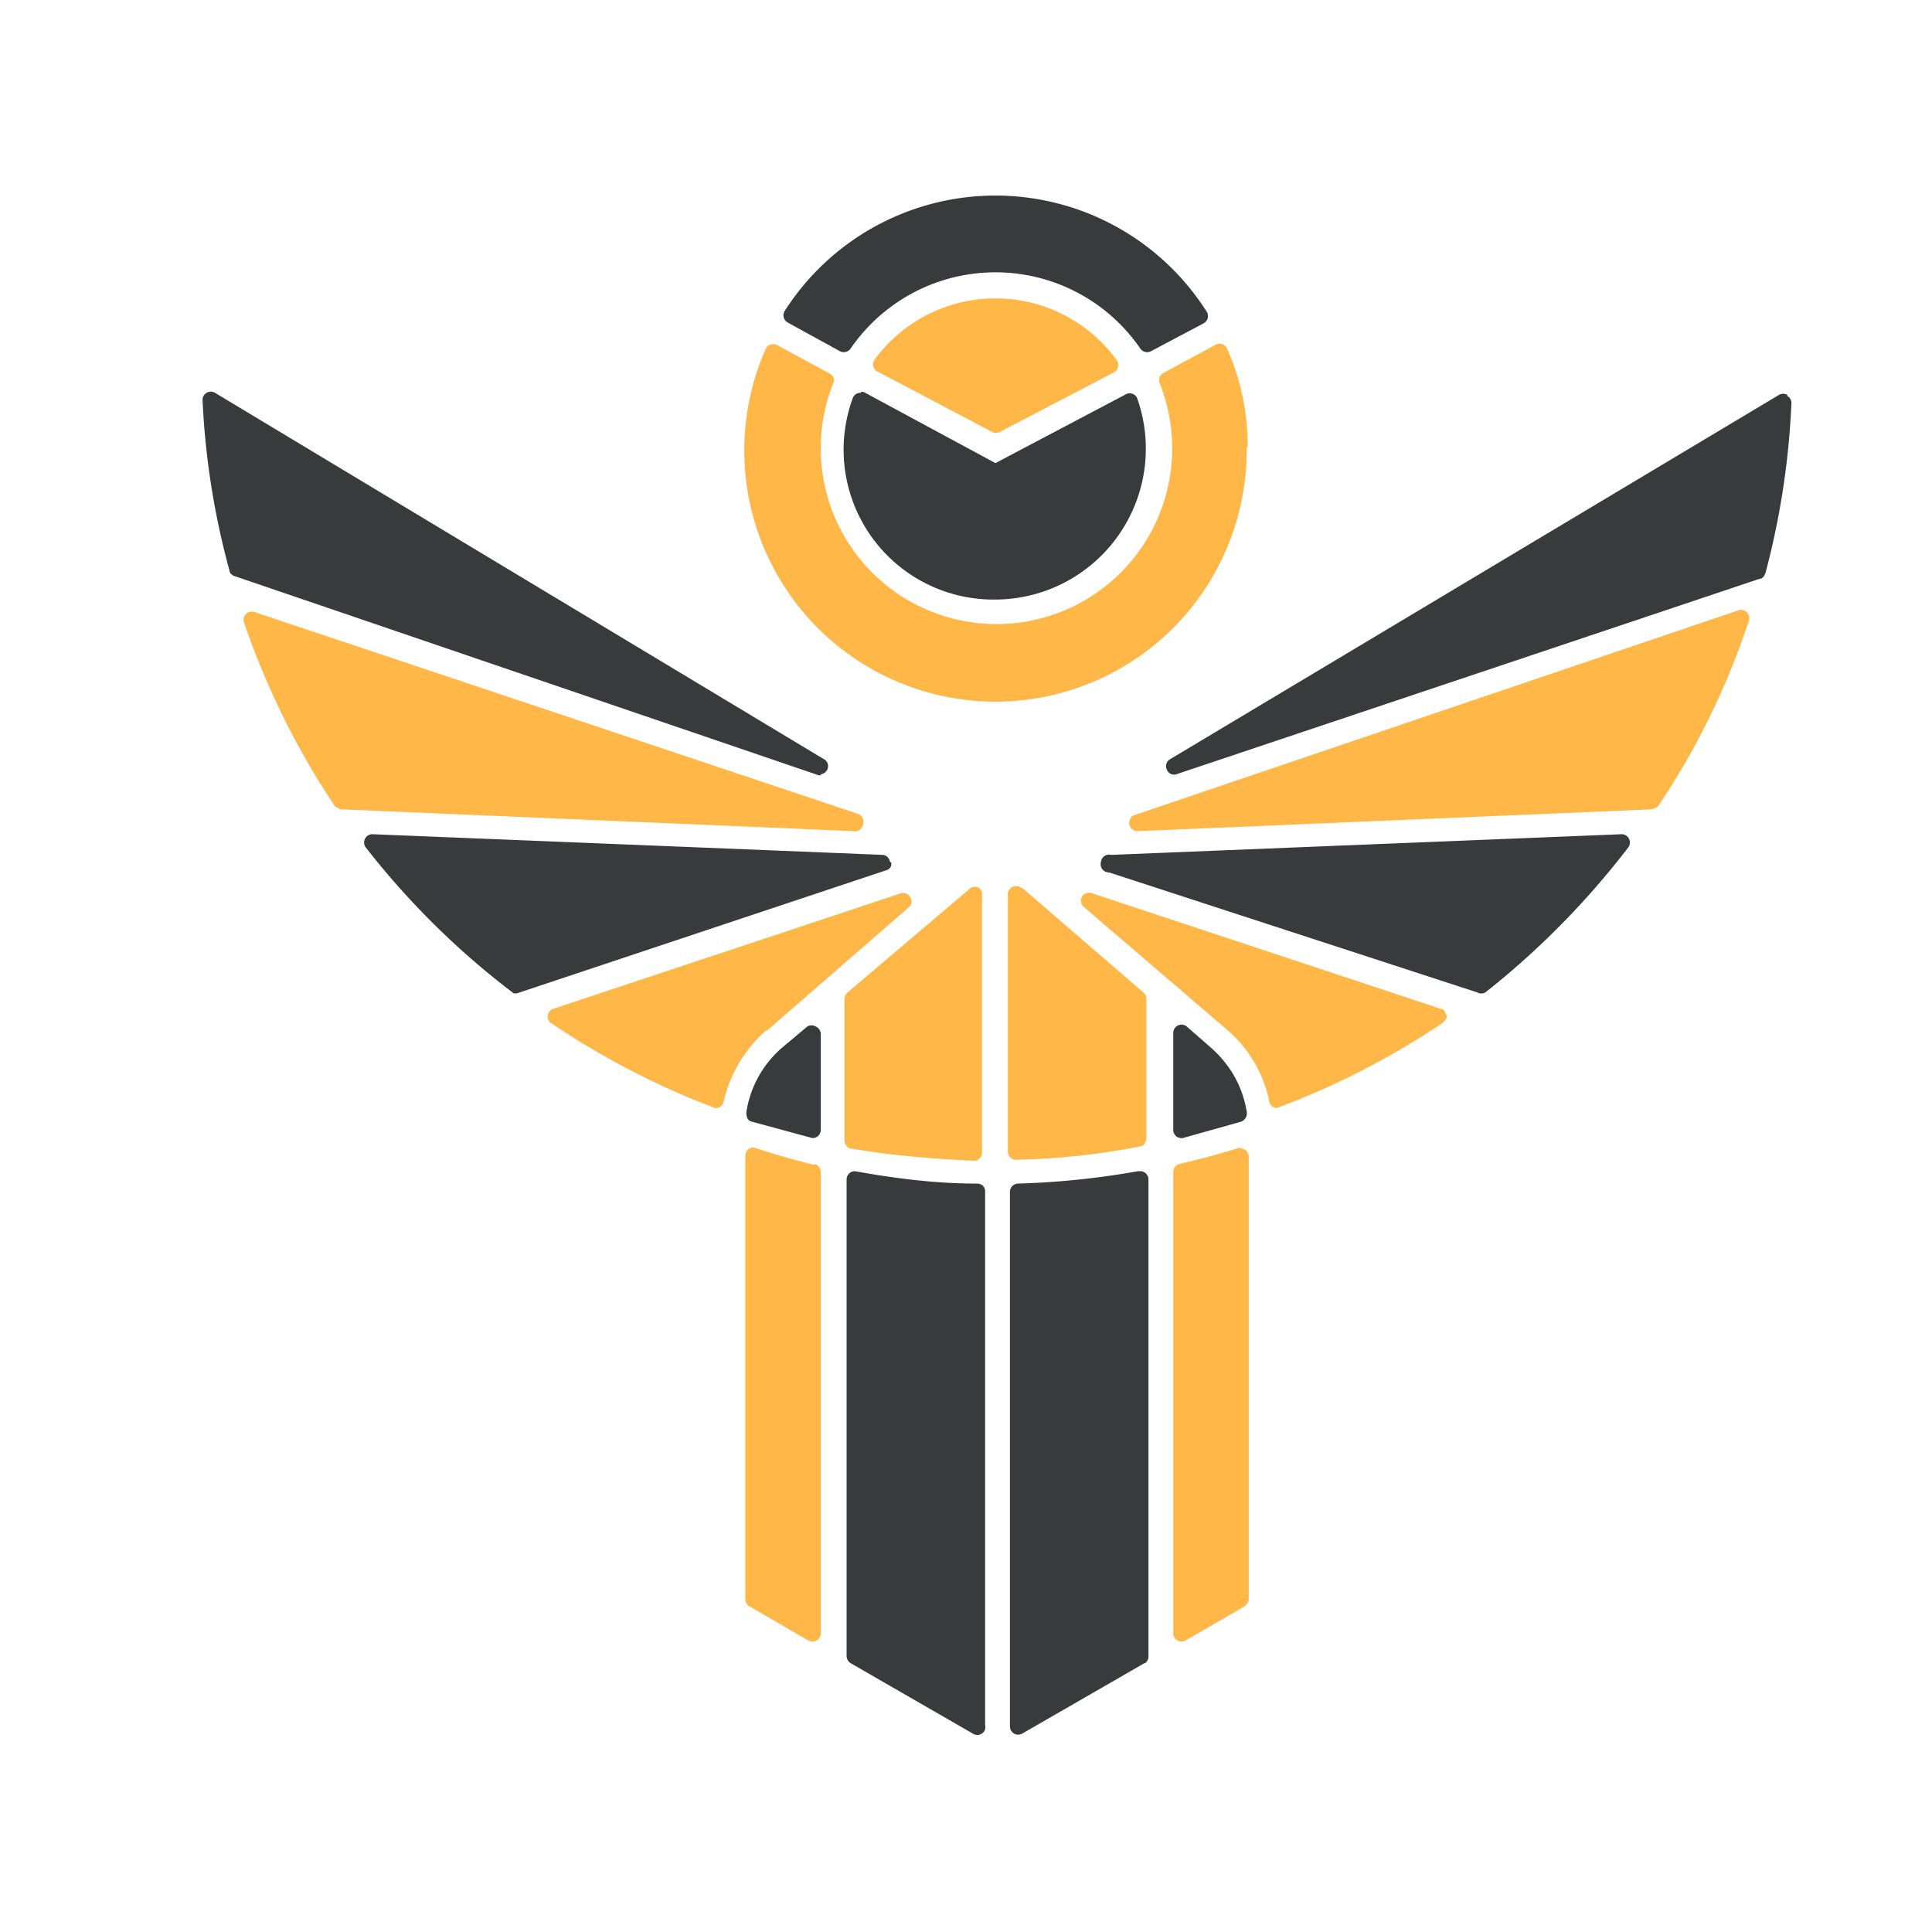 <svg xmlns="http://www.w3.org/2000/svg" viewBox="0 0 186.9 186.9"><style>path{fill:#383a3b}.a{fill:#ffb748}</style><path d="M140 98.2c0 .2-.2.6-.5.8a77 77 0 0 1-16 8.2.8.8 0 0 1-.7-.6 12.4 12.4 0 0 0-4-6.9l-14-12a.8.8 0 0 1-.1-1 .8.8 0 0 1 .9-.3l33.8 11.2c.3 0 .4.3.5.6m-19.2-55c0-3.2-.6-6.3-2-9.5a.8.8 0 0 0-1-.4l-5.2 2.8a.8.8 0 0 0-.3 1 17 17 0 1 1-31.6 0c.2-.4 0-.8-.4-1l-5-2.7a.8.8 0 0 0-1.1.3 24.3 24.3 0 1 0 46.5 9.6Zm0 0" class="a"/><path d="m85 36 11 5.8a.8.8 0 0 0 .7 0l11.1-5.8a.8.8 0 0 0 .2-1.2 14.5 14.5 0 0 0-23.4 0A.8.8 0 0 0 85 36Zm9.7 49.9a.8.8 0 0 0-.8 0L82 96a.8.8 0 0 0-.3.6v13.7c0 .4.3.8.6.8 4 .7 8 1 12 1.2a.8.8 0 0 0 .7-.8v-25a.8.8 0 0 0-.4-.7Zm4.1 0a.8.8 0 0 0-1.3.7v24.8c0 .5.4.8.8.8 4-.1 8-.5 12-1.3.3 0 .6-.4.6-.8V96.6a.8.8 0 0 0-.3-.6L98.9 85.9Zm-16.3-5.5a.8.8 0 0 0 1-.7.8.8 0 0 0-.6-1L24.6 59.2a.8.8 0 0 0-1 1A76.6 76.6 0 0 0 32.4 78c.2.1.4.3.7.3Zm-8.3 19.3 13.8-12a.8.8 0 0 0 0-1 .8.8 0 0 0-.8-.3L53.5 97.6a.8.8 0 0 0-.3 1.3 76.8 76.8 0 0 0 16 8.3.8.8 0 0 0 .8-.6 13 13 0 0 1 4.1-6.9Zm4.6 13a77.3 77.3 0 0 1-5.9-1.7.8.8 0 0 0-.8.8v42.9c0 .3.2.6.4.7l5.7 3.3a.8.8 0 0 0 1.2-.7v-44.6a.8.8 0 0 0-.6-.8M168.5 59a.6.6 0 0 0-.2 0l-58.4 19.8a.8.8 0 0 0 .3 1.6l49.5-2.1c.3 0 .5-.2.7-.3a73.2 73.2 0 0 0 8.8-18 .8.8 0 0 0-.8-1ZM120 111a77.3 77.3 0 0 1-5.9 1.6.8.8 0 0 0-.6.8V158c0 .5.4.8.8.8a.8.8 0 0 0 .4-.1l5.7-3.3c.2-.2.4-.4.4-.7v-42.8a.8.8 0 0 0-.8-.8Zm0 0" class="a"/><path d="M83.3 38a.8.8 0 0 0-.8.5A14.5 14.5 0 0 0 96.3 58 14.6 14.6 0 0 0 110 38.5a.8.8 0 0 0-1-.4l-12.7 6.7L83.7 38a.7.7 0 0 0-.4-.1m-7.1-6.7 5.1 2.8a.8.8 0 0 0 1-.3 17 17 0 0 1 28 0 .8.8 0 0 0 1 .3l5.1-2.7a.8.8 0 0 0 .3-1.2 24.2 24.2 0 0 0-40.8 0 .8.8 0 0 0 .3 1.1Zm2.7 68.1a.8.8 0 0 0-.8 0l-2.5 2.1a10.3 10.3 0 0 0-3.4 6.2c0 .4.1.8.5.9l5.9 1.6a.8.8 0 0 0 .8-.8V100a.8.8 0 0 0-.5-.7Zm.5-24.4a.8.8 0 0 0 .7-.9.8.8 0 0 0-.3-.5L20.8 38a.8.8 0 0 0-1.2.8 75.4 75.4 0 0 0 2.6 16.4c0 .2.2.4.4.5L79.2 75h.2Zm6.7 8.5a.8.8 0 0 0-.7-.7l-49.4-2a.8.8 0 0 0-.6 1.3 77.5 77.5 0 0 0 14.3 14.1h.3l35.7-11.9c.4-.1.6-.4.5-.8Zm8.4 31.1c-4 0-7.9-.5-11.8-1.2a.8.8 0 0 0-.8.8v46.1c0 .3.2.6.4.7l11.8 6.8a.8.8 0 0 0 1.1-.2.8.8 0 0 0 .1-.6v-51.6c0-.5-.3-.8-.8-.8m15.8-1.2h-.2a79.6 79.6 0 0 1-11.6 1.2.8.8 0 0 0-.8.8V167a.8.8 0 0 0 1.2.7l11.8-6.8c.2 0 .4-.4.4-.6v-46.2a.8.8 0 0 0-.8-.8m4-3.2h.1l5.7-1.6c.4-.2.6-.6.5-1-.4-2.4-1.6-4.5-3.4-6.1l-2.4-2.1a.8.8 0 0 0-1.3.6v9.4c0 .4.3.8.8.8m42.6-29.4-49.4 2a.8.8 0 0 0-1 .7.8.8 0 0 0 .8 1L142.9 96a.8.8 0 0 0 .8 0 79.4 79.4 0 0 0 13.8-14 .8.8 0 0 0-.1-1.1.8.8 0 0 0-.5-.2m16-42.5a.8.8 0 0 0-.8 0l-59 35.3a.8.8 0 0 0-.2 1c.2.4.6.5.9.4L170.2 56c.3 0 .5-.3.6-.6a76.8 76.8 0 0 0 2.5-16.4.8.8 0 0 0-.4-.7Zm0 0"/></svg>